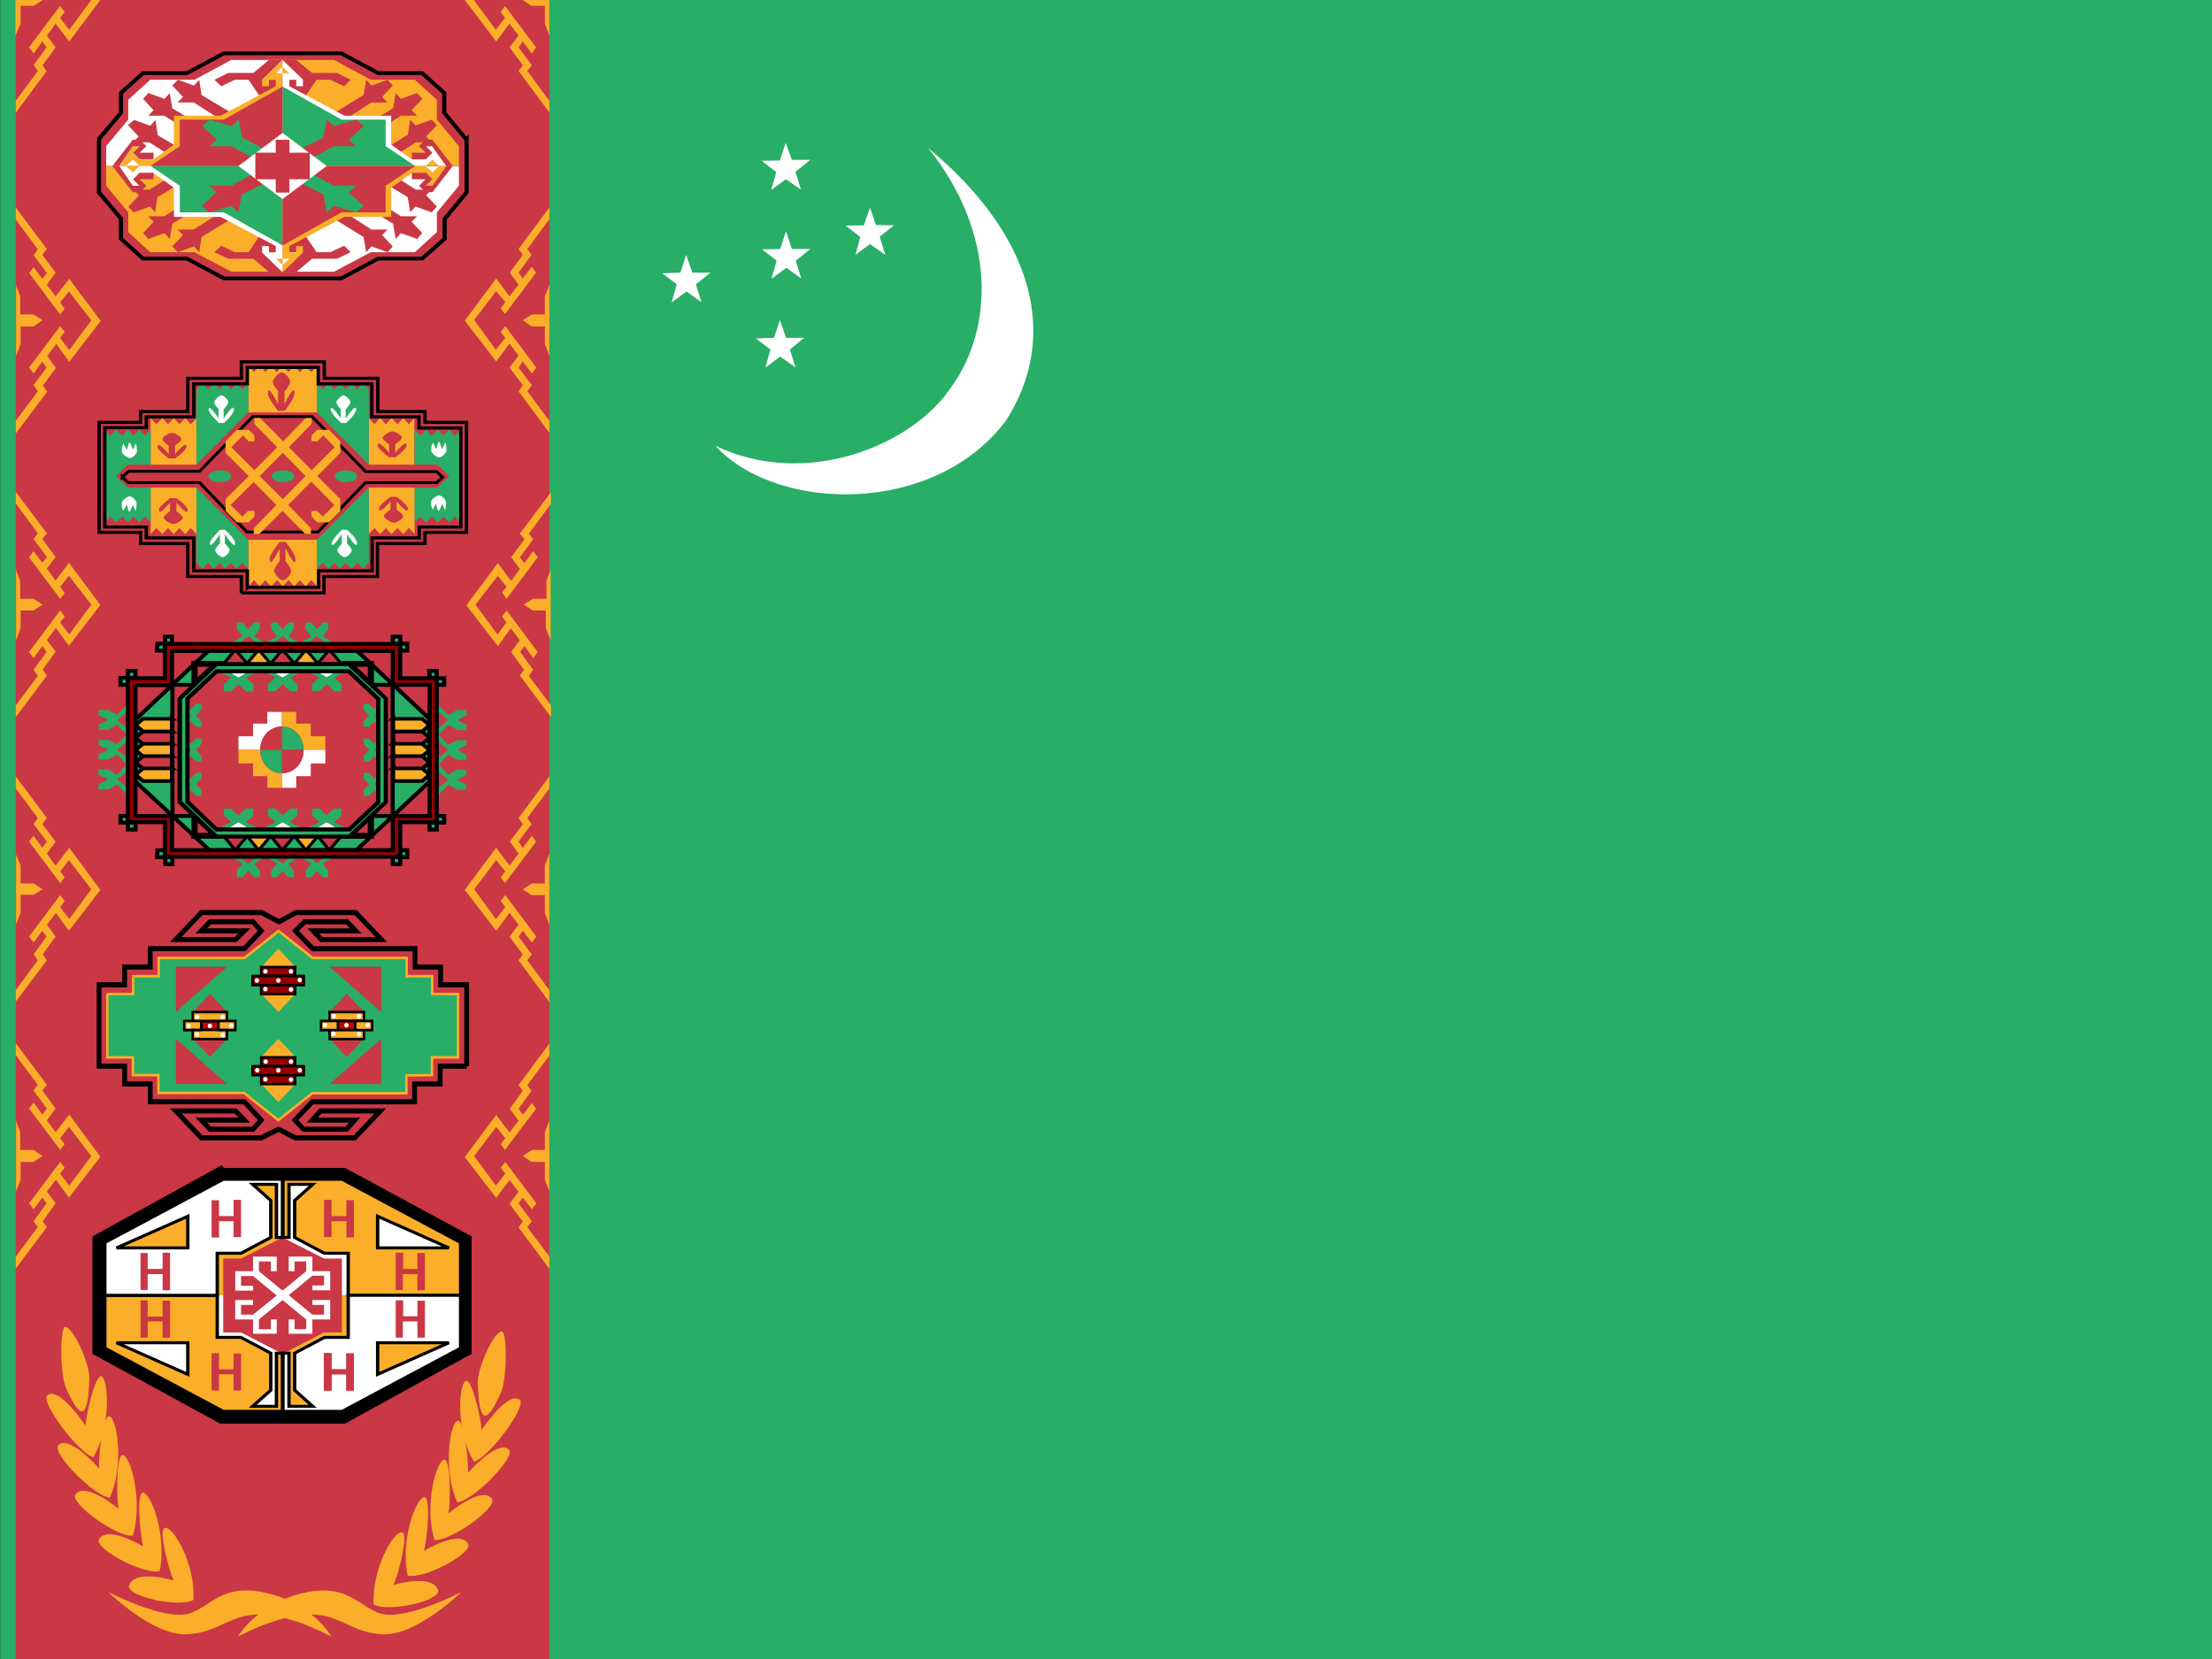 <svg xmlns="http://www.w3.org/2000/svg" id="flag-icon-css-tm" viewBox="0 0 640 480">
  <rect x="0" y="0" width="640" height="480" fill="#333333" stroke="none"/>
  <defs>
    <clipPath id="tm-a">
      <path fill-opacity=".7" d="M42.7 0h682.6v512H42.7z"/>
    </clipPath>
  </defs>
  <g fill-rule="evenodd" clip-path="url(#tm-a)" transform="translate(-40) scale(.938)">
    <path fill="#28ae66" d="M0 0h768v512H0z"/>
    <g fill="#fff" strokeWidth="1pt">
      <path d="M263.3 137.5c27.9 13.4 61.1 0 73.1-18.6 12.4-17.4 13.9-46.5-7.4-73.2 33 27.4 40.4 58.5 23.9 84.1-22 29.3-70.6 28.4-89.6 7.7z"/>
      <path d="M312.8 69.4l5.6.1L314 73l1.7 5.6-4.7-3.3-4.5 3.3 1.5-5.5-4.5-3.5 5.6-.1L311 64zm-27.7 34.8h5.6l-4.4 3.6 1.7 5.5-4.7-3.3-4.6 3.4 1.6-5.6-4.5-3.4 5.6-.2 1.8-5.5zm1.8-27.4h5.7l-4.5 3.6 1.7 5.5-4.6-3.3-4.6 3.4 1.6-5.6-4.5-3.5 5.6-.1 1.8-5.5zm0-27.5h5.7L288 53l1.7 5.5-4.6-3.2-4.6 3.3 1.6-5.5-4.5-3.5 5.6-.1L285 44zm-30.7 34.8h5.6l-4.5 3.6 1.7 5.5-4.6-3.3-4.6 3.4 1.6-5.6-4.5-3.4 5.6-.2 1.8-5.5z"/>
    </g>
    <path fill="#ca3745" d="M47.5 0h164.6v512H47.5z"/>
    <g fill="#faae29" strokeWidth="1pt">
      <path d="M47.5 133.5v-3.7l6.8-9.1-1.3-1.9 4-5.4-1.3-1.9-2.7 3.7-1.4-1.8 9.6-12.8 1.4 1.8-1.4 1.8L64 108l6.8-9.2-6.9-8.9-2.7 3.4 1.4 1.9-1.4 1.8-9.6-12.8 1.4-1.8 2.7 3.6 1.4-1.8-4.1-5.5 1.3-1.8-6.8-9.2V64l9.6 12.8-1.4 1.8 4.1 5.5-2.7 3.7 2.7 3.6L64 86l9.7 13-9.7 12.6-4-5.5-2.8 3.7 2.7 3.7-4 5.4 1.3 1.9-9.6 12.8z"/>
      <path d="M47.5 87.8l1.4 3.6V97H53l2.8 1.8-2.8 1.9h-4v5.4l-1.4 3.7v-22z"/>
    </g>
    <g fill="#faae29" strokeWidth="1pt">
      <path d="M47.5 221.3v-3.7l6.8-9.1-1.3-1.9 4-5.5-1.3-1.8L53 203l-1.4-1.9 9.6-12.8 1.4 1.9-1.4 1.8 2.8 3.7 6.8-9.2-6.9-8.9-2.7 3.4 1.4 1.9-1.4 1.8-9.6-12.8L53 170l2.7 3.6 1.4-1.8-4.1-5.5 1.3-1.8-6.8-9.2v-3.6l9.6 12.8-1.4 1.8 4.1 5.5-2.7 3.6 2.7 3.7 4.1-5.5 9.7 13-9.7 12.6-4-5.5-2.8 3.7 2.7 3.6-4 5.5 1.3 1.9-9.6 12.8z"/>
      <path d="M47.5 175.5l1.4 3.7v5.5H53l2.8 1.8-2.8 1.8h-4v5.5l-1.4 3.7v-22z"/>
    </g>
    <g fill="#faae29" strokeWidth="1pt">
      <path d="M47.5 309v-3.6l6.8-9.2-1.3-1.8 4-5.5-1.3-1.8-2.7 3.6-1.4-1.8 9.6-12.8 1.4 1.8-1.4 1.9 2.8 3.7 6.8-9.2-6.9-9-2.7 3.5 1.4 1.8-1.4 1.8-9.6-12.8 1.4-1.8 2.7 3.7 1.4-1.9-4.1-5.4 1.3-1.9-6.8-9.1v-3.7l9.6 12.8-1.4 1.9 4.1 5.4-2.7 3.7 2.7 3.7 4.2-5.5 9.6 13-9.7 12.6-4-5.5-2.8 3.6 2.7 3.7-4 5.5 1.3 1.8-9.6 12.8z"/>
      <path d="M47.5 263.3L49 267v5.5h4l2.8 1.8L53 276h-4v5.5l-1.4 3.7v-22z"/>
    </g>
    <g fill="#faae29" strokeWidth="1pt">
      <path d="M47.5 391.3v-3.7l6.8-9.1-1.3-1.8 4-5.5-1.3-1.8L53 373l-1.4-1.8 9.6-12.8 1.4 1.8-1.4 1.8 2.8 3.7 6.8-9.1-6.9-9-2.7 3.5 1.4 1.8-1.4 1.8-9.6-12.8 1.4-1.8 2.7 3.7 1.4-1.9-4.1-5.5 1.3-1.8-6.8-9.1v-3.7l9.6 12.8-1.4 1.8 4.1 5.5-2.7 3.7 2.7 3.6 4.2-5.4 9.6 13-9.7 12.6-4-5.5-2.8 3.6 2.7 3.7-4 5.5 1.3 1.8-9.6 12.8z"/>
      <path d="M47.5 345.6l1.4 3.6v5.5H53l2.8 1.9-2.8 1.8h-4v5.5l-1.4 3.6v-22z"/>
    </g>
    <g fill="#faae29" strokeWidth="1pt">
      <path d="M212.1 133.5v-3.7l-6.8-9.1 1.4-1.9-4.1-5.4 1.3-1.9 2.8 3.7 1.4-1.8-9.6-12.8-1.4 1.8 1.4 1.8-2.9 3.7-6.7-9.2 6.8-8.9 2.8 3.4-1.4 1.9 1.3 1.8 9.6-12.8-1.3-1.8-2.8 3.6-1.3-1.8 4-5.5-1.3-1.8 6.8-9.2V64l-9.5 12.8 1.3 1.8-4 5.5 2.7 3.7-2.8 3.6-4.1-5.5-9.7 13 9.7 12.6 4.1-5.5 2.8 3.7-2.8 3.7 4.1 5.4-1.3 1.9 9.5 12.8z"/>
      <path d="M212.1 87.8l-1.4 3.6V97h-4l-2.8 1.8 2.7 1.9h4.1v5.4l1.4 3.7v-22z"/>
    </g>
    <g fill="#faae29" strokeWidth="1pt">
      <path d="M212.6 221.3v-3.7l-6.8-9.1 1.3-1.9-4-5.5 1.3-1.8 2.7 3.7 1.4-1.9-9.6-12.8-1.4 1.9 1.4 1.8-2.8 3.7-6.8-9.2 6.9-8.9 2.7 3.4-1.4 1.8 1.4 1.9 9.6-12.8-1.4-1.9-2.7 3.7-1.4-1.8 4.1-5.5-1.3-1.8 6.8-9.2v-3.6l-9.6 12.8 1.4 1.8-4.1 5.5 2.7 3.6-2.7 3.7-4.1-5.5-9.7 13 9.7 12.6 4-5.5 2.8 3.7-2.7 3.6 4 5.5-1.3 1.8 9.6 12.8z"/>
      <path d="M212.6 175.5l-1.4 3.7v5.5H207l-2.8 1.8 2.8 1.8h4v5.5l1.5 3.7v-22z"/>
    </g>
    <g fill="#faae29" strokeWidth="1pt">
      <path d="M212.1 309v-3.6l-6.8-9.2 1.4-1.8-4.1-5.5 1.3-1.8 2.8 3.6 1.4-1.8-9.6-12.8-1.4 1.8 1.4 1.9-2.9 3.7-6.7-9.2 6.8-9 2.8 3.5-1.4 1.8 1.3 1.8 9.6-12.8-1.3-1.8-2.8 3.7-1.3-1.9 4-5.4-1.3-1.9 6.8-9.1v-3.7l-9.5 12.8 1.3 1.9-4 5.4 2.7 3.7-2.8 3.7-4.1-5.5-9.7 13 9.7 12.6 4.1-5.5 2.8 3.6-2.8 3.7 4.1 5.5-1.3 1.8L212 309z"/>
      <path d="M212.1 263.3l-1.4 3.7v5.5h-4l-2.8 1.8 2.7 1.8h4.1v5.5l1.4 3.7v-22z"/>
    </g>
    <g fill="#faae29" strokeWidth="1pt">
      <path d="M212.1 391.3v-3.7l-6.8-9.1 1.4-1.8-4.1-5.5 1.3-1.8 2.8 3.6 1.4-1.8-9.6-12.8-1.4 1.8 1.4 1.8-2.9 3.7-6.7-9.1 6.8-9 2.8 3.5-1.4 1.8 1.3 1.8L208 342l-1.3-1.8-2.8 3.7-1.3-1.9 4-5.5-1.3-1.8 6.8-9.1v-3.7l-9.5 12.8 1.3 1.8-4 5.5 2.7 3.7-2.8 3.6-4.1-5.4-9.7 13 9.7 12.6 4.1-5.5 2.8 3.6-2.8 3.7 4.1 5.5-1.3 1.8 9.5 12.8z"/>
      <path d="M212.1 345.6l-1.4 3.6v5.5h-4l-2.8 1.9 2.7 1.8h4.1v5.5l1.4 3.6v-22z"/>
    </g>
    <path fill="#faae29" strokeWidth="1pt" d="M47.5 34.7v-3.6l6.8-9.2-1.3-1.8 4-5.5-1.3-1.8-2.7 3.7-1.4-1.9 9.6-12.8 1.4 1.9-1.4 1.8L64 9.2 70.8 0h2.8L64 12.8l-4.2-5.5-2.7 3.7 2.7 3.6-4 5.5L57 22l-9.5 12.8zm0-34.7h8.3L53 1.8h-4v5.5L47.4 11V0zm164.6 34.7v-3.6l-6.8-9.2 1.4-1.8-4.1-5.5 1.3-1.8 2.8 3.7 1.3-1.9-9.6-12.8-1.3 1.9 1.3 1.8-2.8 3.7-6.8-9.2H186l9.7 12.8 4.1-5.5 2.8 3.7-2.8 3.6 4.1 5.5-1.3 1.8 9.5 12.8zm0-34.7h-8.2l2.7 1.8h4.1v5.5l1.4 3.7V0z"/>
    <path fill="#faae29" d="M116.1 504.7s6-10.4 20.8-13.5c14.9-3.2 17.5 6.9 26 6.9s22-7 22-7-13.5 13.3-24 13c-10.3-.3-13.8-7-24.5-6-10.6 1-20.3 6.9-20.3 6.6z"/>
    <path fill="#faae29" d="M144.8 504.7s-5.9-10.4-20.7-13.5c-15-3.2-17.5 6.9-26 6.9s-22-7-22-7 13.5 13.3 23.9 13c10.4-.3 14-7 24.5-6 10.7 1 20.3 6.9 20.3 6.6z"/>
    <g fill="#faae29" strokeWidth="1pt">
      <path d="M96.2 487.5c-1.3-2.7-4.6-14.7-2.9-16.2 2.7-1 9.7 11.3 9 22.2-4.6 2.5-20-1-19.9-4.2 1.1-4.5 9.9-3 13.8-1.8z"/>
      <path d="M86.8 477c-.8-3-2.2-15.6-.2-16.6 2.7-.2 7.6 13.7 5.3 24.2-4.9 1.2-19.5-6.5-18.8-9.6 1.8-4 10-.2 13.7 2z"/>
      <path d="M79.2 465.4c-.6-3.2-.8-16 1.2-16.6 2.7.2 6.4 14.8 3.2 24.9-5 .4-18.8-9.6-17.8-12.5 2-3.8 10 1.3 13.4 4.2z"/>
      <path d="M73.2 453c-.2-3.3 1-16 3.1-16.2 2.7.7 4.6 15.9.2 25.2-4.9-.6-17.4-13.3-16-16 2.4-3.3 9.7 3.4 12.7 7z"/>
      <path d="M69 439.9c.2-3.3 2.8-15.5 4.9-15.4 2.5 1.3 2.8 16.6-2.5 25-4.8-1.6-15.9-16.5-14.3-19 2.9-2.8 9.3 5.3 12 9.4z"/>
      <path d="M70.2 425c-.3 13-2.7 13.2-7 3.6-2-3.7-2.2-18.7-.5-19.3 2.5 0 7.4 10.7 7.5 15.7z"/>
    </g>
    <g fill="#faae29" strokeWidth="1pt">
      <path d="M164 489c1.3-2.8 4.6-14.8 2.9-16.3-2.7-1-9.6 11.2-9 22.2 4.6 2.5 20.1-1 19.9-4.2-1.1-4.5-9.8-3-13.8-1.8z"/>
      <path d="M173.4 478.4c.9-3 2.2-15.6.3-16.6-2.7-.2-7.7 13.6-5.3 24.2 4.8 1.2 19.5-6.5 18.7-9.6-1.7-4.1-10-.2-13.7 2z"/>
      <path d="M181 466.8c.6-3.2.8-16-1.2-16.6-2.7.2-6.4 14.7-3.1 24.8 5 .4 18.8-9.5 17.8-12.5-2.2-3.8-10 1.4-13.5 4.3z"/>
      <path d="M187 454.3c.2-3.2-1-15.9-3.1-16.1-2.7.7-4.6 15.9-.2 25.2 5-.6 17.4-13.3 16.1-16-2.5-3.4-9.7 3.4-12.8 6.9z"/>
      <path d="M191.2 441.2c-.1-3.2-2.8-15.5-4.8-15.3-2.6 1.2-2.9 16.6 2.5 25 4.8-1.6 15.8-16.5 14.2-19-2.9-2.8-9.3 5.3-12 9.3z"/>
      <path d="M190 426.4c.4 13 2.7 13.1 7 3.5 2-3.6 2.2-18.7.5-19.2-2.5 0-7.4 10.7-7.5 15.7z"/>
    </g>
    <g transform="matrix(1 0 0 1.265 188.3 -77)">
      <path fill="#ca3745" stroke="#000" strokeWidth=".1" d="M-3.5 290.6H-9v3.5h-5.3v3.5h-21.2l-3.6 3.6 1.8 1.8h8.9l1.7-1.8h-8.8l1.7-1.8h12.4l-5.3 5.3H-39l-3.5-1.7-3.6 1.7h-12.4l-5.3-5.3h12.4l1.8 1.8h-8.9l1.8 1.8h8.9l1.7-1.8-3.5-3.6h-19.5v-3.5h-5.3v-3.5h-5.3v-16h5.3v-3.5h5.3v-3.6h19.5l3.5-3.5-1.7-1.8h-8.9l-1.8 1.8h8.9l-1.8 1.7h-12.4l5.3-5.3H-46l3.6 1.8 3.5-1.8h12.4l5.3 5.3h-12.4l-1.7-1.7h8.8l-1.8-1.8h-8.8L-39 264l3.6 3.5h21.2v3.6h5.3v3.5h5.4v16z" transform="matrix(1.488 0 0 1.24 3.5 -39.5)"/>
      <path fill="#28ae66" stroke="#faae29" strokeWidth="1.4" d="M375.6 499.7v24.8h10.6v7h10.6v7h35.5l14.2 10.7 14.1-10.6h39v-7l10.6-.1v-7H521v-24.9h-10.7v-7h-10.6v-7.2h-39l-14.1-10.6-14.2 10.6h-35.5v7.2h-10.6v7h-10.6z" transform="matrix(.744 0 0 .62 -392 -6.5)"/>
      <path fill="#ca3745" d="M-75.6 296.6l-15.8 11v-11h15.8zm31.6 0l15.9 11v-11H-44zm-31.6 28.6l-15.8-11v11h15.8zm31.6 0l15.9-11v11H-44zm5.3-22l-5.3 4.4h10.6l-5.3-4.4zm-42.2 0l-5.2 4.4h10.5l-5.3-4.4zm0 15.4l-5.2-4.4h10.5l-5.3 4.4zm42.2 0l-5.3-4.4h10.6l-5.3 4.4z"/>
      <path fill="#faae29" d="M-59.8 329.6l-5.3-4.4h10.6l-5.3 4.4zm0-22l-5.3-4.4h10.6l-5.3 4.4zm0-15.4l-5.3 4.5h10.6l-5.3-4.5zm0 22l-5.3 4.4h10.6l-5.3-4.4z"/>
      <path fill="#faae29" stroke="#000" strokeWidth=".1" d="M467.7 506.7H482v3.5h-14.2z" transform="matrix(.744 0 0 .62 -392 -6.5)"/>
      <path fill="#c00" stroke="#000" strokeWidth=".1" d="M414.6 510.2h7v3.6h-7zm56.7 0h7v3.6h-7z" transform="matrix(.744 0 0 .62 -392 -6.5)"/>
      <path fill="#900" stroke="#000" strokeWidth=".1" d="M439.4 489h14.1v3.5h-14.1zm0 7h14.1v3.6h-14.1z" transform="matrix(.744 0 0 .62 -392 -6.5)"/>
      <path fill="#900" stroke="#000" strokeWidth=".1" d="M435.8 492.5h21.3v3.6h-21.3zm3.6 32h14.1v3.4h-14.1zm0 7h14.1v3.5h-14.1zm-3.6-3.5h21.3v3.5h-21.3z" transform="matrix(.744 0 0 .62 -392 -6.5)"/>
      <path fill="#faae29" stroke="#000" strokeWidth=".1" d="M467.7 513.8H482v3.5h-14.2zm-56.7-7.1h14.2v3.5H411zm0 7h14.2v3.6H411zm-3.5-3.5h7v3.6h-7zm14.2 0h7v3.6h-7zm42.5 0h7v3.6h-7zm14.2 0h7v3.6h-7z" transform="matrix(.744 0 0 .62 -392 -6.5)"/>
      <circle cx="413.7" cy="582" r=".9" fill="#fff" transform="matrix(.744 0 0 .62 -374.1 -39)"/>
      <circle cx="413.7" cy="582" r=".9" fill="#fff" transform="matrix(.744 0 0 .62 -367.6 -39)"/>
      <circle cx="413.7" cy="582" r=".9" fill="#fff" transform="matrix(.744 0 0 .62 -361 -39)"/>
      <circle cx="413.7" cy="582" r=".9" fill="#fff" transform="matrix(.744 0 0 .62 -371.5 -41.1)"/>
      <circle cx="413.7" cy="582" r=".9" fill="#fff" transform="matrix(.744 0 0 .62 -363.7 -41.1)"/>
      <circle cx="413.7" cy="582" r=".9" fill="#fff" transform="matrix(.744 0 0 .62 -371.6 -36.8)"/>
      <circle cx="413.7" cy="582" r=".9" fill="#fff" transform="matrix(.744 0 0 .62 -363.7 -36.7)"/>
      <circle cx="413.7" cy="582" r=".9" fill="#fff" transform="matrix(.744 0 0 .62 -353.2 -50)"/>
      <circle cx="413.7" cy="582" r=".9" fill="#fff" transform="matrix(.744 0 0 .62 -346.6 -50)"/>
      <circle cx="413.7" cy="582" r=".9" fill="#fff" transform="matrix(.744 0 0 .62 -340 -50)"/>
      <circle cx="413.7" cy="582" r=".9" fill="#fff" transform="matrix(.744 0 0 .62 -350.5 -52.2)"/>
      <circle cx="413.7" cy="582" r=".9" fill="#fff" transform="matrix(.744 0 0 .62 -342.7 -52.2)"/>
      <circle cx="413.7" cy="582" r=".9" fill="#fff" transform="matrix(.744 0 0 .62 -350.6 -47.9)"/>
      <circle cx="413.7" cy="582" r=".9" fill="#fff" transform="matrix(.744 0 0 .62 -342.7 -47.8)"/>
      <circle cx="413.7" cy="582" r=".9" fill="#fff" transform="matrix(.744 0 0 .62 -374.2 -60.9)"/>
      <circle cx="413.7" cy="582" r=".9" fill="#fff" transform="matrix(.744 0 0 .62 -367.6 -60.9)"/>
      <circle cx="413.7" cy="582" r=".9" fill="#fff" transform="matrix(.744 0 0 .62 -361 -61)"/>
      <circle cx="413.7" cy="582" r=".9" fill="#fff" transform="matrix(.744 0 0 .62 -371.6 -63.1)"/>
      <circle cx="413.7" cy="582" r=".9" fill="#fff" transform="matrix(.744 0 0 .62 -363.7 -63.1)"/>
      <circle cx="413.7" cy="582" r=".9" fill="#fff" transform="matrix(.744 0 0 .62 -371.6 -58.8)"/>
      <circle cx="413.7" cy="582" r=".9" fill="#fff" transform="matrix(.744 0 0 .62 -363.7 -58.7)"/>
      <circle cx="413.7" cy="582" r=".9" fill="#fff" transform="matrix(.744 0 0 .62 -395.3 -49.8)"/>
      <circle cx="413.7" cy="582" r=".9" fill="#fff" transform="matrix(.744 0 0 .62 -388.7 -49.8)"/>
      <circle cx="413.7" cy="582" r=".9" fill="#fff" transform="matrix(.744 0 0 .62 -382.1 -49.9)"/>
      <circle cx="413.7" cy="582" r=".9" fill="#fff" transform="matrix(.744 0 0 .62 -392.6 -52)"/>
      <circle cx="413.7" cy="582" r=".9" fill="#fff" transform="matrix(.744 0 0 .62 -384.8 -52)"/>
      <circle cx="413.7" cy="582" r=".9" fill="#fff" transform="matrix(.744 0 0 .62 -392.7 -47.7)"/>
      <circle cx="413.7" cy="582" r=".9" fill="#fff" transform="matrix(.744 0 0 .62 -384.8 -47.6)"/>
    </g>
    <path fill="#fff" d="M138.9 255.8l4.5-2.2 4.6 2.2h-9.1zm-13.6 0l4.5-2.2 4.6 2.2h-9.1zm-13.6 0l4.5-2.2 4.6 2.2h-9.1zm27.2-49l4.5 2.2 4.6-2.1h-9.1zm-13.6 0l4.5 2.2 4.6-2.1h-9.1zm-13.6 0l4.5 2.2 4.6-2.1h-9.1z"/>
    <path fill="#28ae66" d="M135.1 262.1l-5.3 4.3-5.3-4.3-5.3 4.3-5.3-4.3v2.2l3.6 2-1.8 2.2v2.1h1.8l1.7-2 1.8 2h1.8v-2l-1.8-2.2 3.5-2.1 3.6 2-1.8 2.2v2.1h1.8l1.7-2 1.8 2h1.7v-2l-1.7-2.2 3.5-2.1 3.5 2-1.7 2.2v2.1h1.7l1.8-2 1.8 2h1.7v-2l-1.7-2.2 3.5-2.1V262l-5.3 4.3-5.3-4.3zm0-61.6l-5.3-4.3-5.3 4.3-5.3-4.3-5.3 4.3v-2.1l3.6-2.2-1.8-2V192h1.8l1.7 2.1 1.8-2.1h1.8v2.1l-1.8 2.2 3.5 2 3.6-2-1.8-2.2V192h1.8l1.7 2.1 1.8-2.1h1.7v2.1l-1.7 2.2 3.5 2 3.5-2-1.7-2.2V192h1.7l1.8 2.1 1.8-2.1h1.7v2.1l-1.7 2.2 3.5 2v2.2l-5.3-4.3-5.3 4.3zm40 35.4l5.8-4.6-5.7-4.6 5.7-4.6-5.7-4.6h2.8l2.9 3 2.8-1.5h2.8v1.6l-2.8 1.5 2.8 1.5v1.6h-2.8l-2.8-1.6-2.9 3.1 2.9 3 2.8-1.4h2.8v1.5l-2.8 1.5 2.8 1.5v1.6h-2.8l-2.8-1.6-2.9 3.1 2.9 3 2.8-1.5h2.8v1.6l-2.8 1.5 2.8 1.6v1.5h-2.8l-2.8-1.5-2.9 3h-2.8l5.7-4.6-5.7-4.6zm-90.6 0l-5.7-4.6 5.7-4.6-5.7-4.6 5.7-4.6h-2.9l-2.8 3L76 219h-3v1.6l3 1.4-2.9 1.5v1.6H76l2.8-1.6 2.8 3.1-2.8 3-2.8-1.4h-3v1.5l2.9 1.5-2.9 1.5v1.6h3l2.8-1.6 2.8 3.1-2.8 3.1-2.8-1.5h-3v1.5l2.9 1.5L73 242v1.5h3l2.8-1.5 2.8 3h2.9l-5.7-4.6 5.7-4.6z"/>
    <path fill="#28ae66" stroke="#000" strokeWidth=".3" d="M-26.6 214.4h1.8v1.7h-1.8zm-1.8 1.7h1.8v1.8h-1.7zm-8.8 8.9h1.8v1.8h-1.8zm1.8-1.8h1.7v1.8h-1.7zm-58.5 0h1.8v1.8H-94zm-8.9-8.8h1.8v1.7h-1.8zm1.8 1.7h1.8v1.8h-1.8zm0-39h1.8v1.8h-1.8zm-1.8 1.8h1.8v1.8h-1.8zm10.7-10.6h1.7v1.8H-92zm-1.8 1.8h1.8v1.8H-94zm56.7-1.8h1.8v1.8h-1.8zm1.8 1.8h1.7v1.8h-1.7zm7 7h1.8v1.8h-1.7zm1.8 1.9h1.8v1.7h-1.8zM-92 225h1.7v1.8H-92z" transform="matrix(1.28 0 0 1.2 211.4 -5.6)"/>
    <path fill="#fff" d="M122.9 231.3h-6.7v-4.2h4.5v-3.9h4.4v-3.6h4.5v4.5c-3.7 0-6.7 3-6.7 7.2z"/>
    <path fill="#faae29" d="M136.3 231.3h6.7v-4.2h-4.5v-3.9H134v-3.6h-4.4v4.5c3.7 0 6.7 3 6.7 7.2z"/>
    <path fill="#fff" d="M136.3 231.3h6.7v4.2h-4.5v3.9H134v3.6h-4.4v-4.5c3.7 0 6.7-3 6.7-7.2z"/>
    <path fill="#faae29" d="M122.9 231.3h-6.7v4.2h4.5v3.9h4.4v3.6h4.5v-4.5c-3.7 0-6.7-3-6.7-7.2z"/>
    <path fill="#28ae66" d="M136.3 231.3h-6.7v-7.2c3.7 0 6.7 3.3 6.7 7.2z"/>
    <path fill="#ca3745" d="M136.3 231.3h-6.7v7.2c3.7 0 6.7-3.2 6.7-7.2z"/>
    <path fill="#28ae66" d="M122.9 231.3h6.7v7.2c-3.7 0-6.7-3.2-6.7-7.2z"/>
    <path fill="#ca3745" d="M122.9 231.3h6.7v-7.2c-3.7 0-6.7 3.3-6.7 7.2z"/>
    <path fill="#28ae66" d="M136.6 257.9l-6.8-4.3-6.8 4.3-6.8-4.3-6.8 4.3v-2.1l4.5-2.2-2.2-2.1v-2.1h2.2l2.3 2.1 2.3-2.1h2.3v2.1l-2.3 2.1 4.5 2.2 4.6-2.2-2.3-2.1v-2.1h2.3l2.2 2.1 2.3-2.1h2.3v2.1l-2.3 2.1 4.5 2.2 4.6-2.2-2.3-2.1v-2.1h2.3l2.2 2.1 2.3-2.1h2.3v2.1l-2.3 2.1 4.5 2.2v2l-6.8-4.2-6.8 4.3zm0-53.1l-6.8 4.2-6.8-4.2-6.8 4.2-6.8-4.2v2l4.5 2.2-2.2 2.1v2.2h2.2l2.3-2.2 2.3 2.2h2.3V211l-2.3-2 4.5-2.2 4.6 2.1-2.3 2.1v2.2h2.3l2.2-2.2 2.3 2.2h2.3V211l-2.3-2 4.5-2.2 4.6 2.1-2.3 2.1v2.2h2.3l2.2-2.2 2.3 2.2h2.3V211l-2.3-2 4.5-2.2v-2.1l-6.8 4.2-6.8-4.2zm25 31.8l-3.4-5.3 3.4-5.3-3.4-5.3 3.4-5.3h-1.7l-1.7 3.5-1.7-1.8h-1.7v1.8l1.7 1.8-1.7 1.8v1.7h1.7l1.7-1.7 1.7 3.5-1.7 3.5-1.7-1.7h-1.7v1.7l1.7 1.8-1.7 1.8v1.8h1.7l1.7-1.8 1.7 3.5-1.7 3.6-1.7-1.8h-1.7v1.8l1.7 1.7-1.7 1.8v1.8h1.7l1.7-1.8 1.7 3.6h1.7l-3.4-5.4 3.4-5.3z"/>
    <path fill="#28ae66" stroke="#000" strokeWidth=".4" d="M-101 177.2l-7 7v26.6l7 7.1h32l7-7v-26.6l-7.1-7.1H-101zm-1.8-5.4l-17.7 17.8v16l17.8 17.6h35.4l17.7-17.7v-16l-17.7-17.7h-35.4z" transform="matrix(1.28 0 0 1.2 238.7 -5.6)"/>
    <path fill="#faae29" stroke="#000" strokeWidth=".3" d="M-93.9 147l3.5 5.4 3.6-5.4H-94z" transform="matrix(1.024 0 0 .8 215 140.3)"/>
    <path fill="#faae29" stroke="#000" strokeWidth=".3" d="M-93.9 147l3.5 5.4 3.6-5.4H-94z" transform="matrix(1.024 0 0 -.8 215 322.3)"/>
    <path fill="#faae29" stroke="#000" strokeWidth=".3" d="M-93.9 147l3.5 5.4 3.6-5.4H-94z" transform="matrix(1.024 0 0 -.8 229.6 322.3)"/>
    <path fill="#faae29" stroke="#000" strokeWidth=".3" d="M-93.9 147l3.5 5.4 3.6-5.4H-94z" transform="matrix(1.024 0 0 .8 229.6 140.3)"/>
    <path fill="#ca3745" stroke="#000" strokeWidth=".3" d="M-93.9 147l3.5 5.4 3.6-5.4H-94z" transform="matrix(1.024 0 0 -.8 207.8 322.3)"/>
    <path fill="#ca3745" stroke="#000" strokeWidth=".3" d="M-93.9 147l3.5 5.4 3.6-5.4H-94z" transform="matrix(1.024 0 0 -.8 222.3 322.3)"/>
    <path fill="#ca3745" stroke="#000" strokeWidth=".3" d="M-93.9 147l3.5 5.4 3.6-5.4H-94z" transform="matrix(1.024 0 0 -.8 236.8 322.3)"/>
    <path fill="#ca3745" stroke="#000" strokeWidth=".3" d="M-104.5 180.7l3.5-3.5h-3.5v3.5z" transform="matrix(1.92 0 0 -1.799 303.3 576.6)"/>
    <path fill="#28ae66" d="M98 236.6l3.5-5.3L98 226l3.4-5.3-3.4-5.3h1.7l1.7 3.5 1.7-1.8h1.7v1.8l-1.7 1.8 1.7 1.8v1.7h-1.7l-1.7-1.7-1.7 3.5 1.7 3.5 1.7-1.7h1.7v1.7l-1.7 1.8 1.7 1.8v1.8h-1.7l-1.7-1.8-1.7 3.5 1.7 3.6 1.7-1.8h1.7v1.8l-1.7 1.7 1.7 1.8v1.8h-1.7l-1.7-1.8-1.7 3.6H98l3.4-5.4-3.4-5.3z"/>
    <path fill="#ca3745" stroke="#000" strokeWidth=".3" d="M-76.2 154.1h7.1l1.8 1.8-1.8 1.8h-7V154z" transform="matrix(1.28 0 0 1.08 261.3 59.2)"/>
    <path fill="#ca3745" stroke="#000" strokeWidth=".4" d="M-99.2 180.7l-3.6 3.6v26.5l3.6 3.6h-5.3v-33.7h5.3z" transform="matrix(1.28 0 0 1.2 229.6 -5.6)"/>
    <path fill="#ca3745" stroke="#000" strokeWidth=".3" d="M-93.9 147l3.5 5.4 3.6-5.4H-94z" transform="matrix(1.024 0 0 .8 207.8 140.3)"/>
    <path fill="#ca3745" stroke="#000" strokeWidth=".3" d="M-93.9 147l3.5 5.4 3.6-5.4H-94z" transform="matrix(1.024 0 0 .8 222.3 140.3)"/>
    <path fill="#ca3745" stroke="#000" strokeWidth=".3" d="M-93.9 147l3.5 5.4 3.6-5.4H-94z" transform="matrix(1.024 0 0 .8 236.8 140.3)"/>
    <path fill="#ca3745" stroke="#000" strokeWidth=".4" d="M-99.2 180.7l-3.6 3.6v26.5l3.6 3.6h-5.3v-33.7h5.3z" transform="matrix(-1.28 0 0 1.2 30 -5.6)"/>
    <path fill="#ca3745" stroke="#000" strokeWidth=".3" d="M-104.5 180.7l3.5-3.5h-3.5v3.5z" transform="matrix(-1.92 0 0 -1.799 -43.6 576.6)"/>
    <path fill="#ca3745" stroke="#000" strokeWidth=".3" d="M-104.5 180.7l3.5-3.5h-3.5v3.5z" transform="matrix(-1.92 0 0 1.799 -43.6 -114)"/>
    <path fill="#ca3745" stroke="#000" strokeWidth=".3" d="M-104.5 180.7l3.5-3.5h-3.5v3.5z" transform="matrix(1.92 0 0 1.799 303.3 -114)"/>
    <path fill="#28ae66" stroke="#000" strokeWidth=".4" d="M-101 177.2l-7 7v26.6l7 7.1h32l7-7v-26.6l-7.1-7.1H-101zm0-1.8l-8.8 8.8v26.6l8.8 8.9h32l8.8-8.9v-26.6l-8.9-8.8H-101z" transform="matrix(1.28 0 0 1.2 238.7 -5.6)"/>
    <path fill="#faae29" stroke="#000" strokeWidth=".3" d="M-76.2 154.1h7.1l1.8 1.8-1.8 1.8h-7V154z" transform="matrix(1.28 0 0 1.08 261.3 63)"/>
    <path fill="#ca3745" stroke="#000" strokeWidth=".3" d="M-76.2 154.1h7.1l1.8 1.8-1.8 1.8h-7V154z" transform="matrix(1.28 0 0 1.08 261.3 66.8)"/>
    <path fill="#faae29" stroke="#000" strokeWidth=".3" d="M-76.2 154.1h7.1l1.8 1.8-1.8 1.8h-7V154z" transform="matrix(1.28 0 0 1.08 261.3 70.6)"/>
    <path fill="#faae29" stroke="#000" strokeWidth=".3" d="M-76.2 154.1h7.1l1.8 1.8-1.8 1.8h-7V154z" transform="matrix(1.28 0 0 1.08 261.3 55.3)"/>
    <path fill="#ca3745" stroke="#000" strokeWidth=".3" d="M-76.2 154.1h7.1l1.8 1.8-1.8 1.8h-7V154z" transform="matrix(-1.28 0 0 1.08 -1.7 59.2)"/>
    <path fill="#faae29" stroke="#000" strokeWidth=".3" d="M-76.2 154.1h7.1l1.8 1.8-1.8 1.8h-7V154z" transform="matrix(-1.28 0 0 1.08 -1.7 63)"/>
    <path fill="#ca3745" stroke="#000" strokeWidth=".3" d="M-76.2 154.1h7.1l1.8 1.8-1.8 1.8h-7V154z" transform="matrix(-1.28 0 0 1.08 -1.7 66.8)"/>
    <path fill="#faae29" stroke="#000" strokeWidth=".3" d="M-76.2 154.1h7.1l1.8 1.8-1.8 1.8h-7V154z" transform="matrix(-1.28 0 0 1.08 -1.7 70.6)"/>
    <path fill="#faae29" stroke="#000" strokeWidth=".3" d="M-76.2 154.1h7.1l1.8 1.8-1.8 1.8h-7V154z" transform="matrix(-1.28 0 0 1.08 -1.7 55.3)"/>
    <path fill="#970000" stroke="#000" strokeWidth=".3" d="M-101 179v37h8.9v8.9h56.7V216h8.8v-37h-8.8v-8.8h-56.7v8.8h-8.9zm1.8 1.7v33.7h8.8v8.8h53.2v-8.8h8.9v-33.7h-8.9V172h-53.2v8.8h-8.8z" transform="matrix(1.28 0 0 1.2 211.4 -5.6)"/>
    <path fill="#ca3745" stroke="#000" strokeWidth=".3" d="M-28.4 69.1l-5.3-7.1v-5.3l-5.3-5.3h-10.6l-8.9-5.3h-28.3l-8.9 5.3h-10.6l-5.3 5.3V62l-5.3 7v14.3l5.3 7v5.4l5.3 5.3h10.6l8.9 5.3h28.3l8.9-5.3H-39l5.4-5.3v-5.3l5.3-7.1V69z" transform="matrix(1.28 0 0 1.153 222.8 -36.7)"/>
    <path fill="#faae29" d="M75.4 51.2v6.1l6.8 8.2v6.1l6.8 6.2h13.6l11.4 6h15.8V51.3H75.4z"/>
    <path fill="#ca3745" d="M110.7 65.5l-8.3 5.3h-5l1.7 1.7-3.3 3.5 1.7 1.8 5-1.8 1.6 1.8.7-4.7 9.2-5.6-3.3-2z"/>
    <path fill="#ca3745" d="M101.6 61.4l-8.3 5.3h-4.9l1.6 1.7-3.2 3.5 1.6 1.8 5-1.8 1.6 1.8.8-4.7 9.1-5.5-3.3-2zm-4.5-8.2l-8.3 5.3h-5l1.7 1.8-3.3 3.5 1.7 1.7 5-1.8 1.6 1.8.7-4.7 9.2-5.5-3.3-2z"/>
    <path fill="#faae29" d="M184.2 51.2v-6.1l-6.8-8.2v-6.1l-6.8-6.2H157l-11.3-6.1h-15.9v32.7h54.4z"/>
    <path fill="#ca3745" d="M129.8 83.9h-4.2l-4.8-4.1H113l-4.2-2 2.1-2 4.2 2h4.2l4.2-6.2 6.3 2v4.2h-6.3l6.3 6z"/>
    <path fill="#fff" d="M75.4 51.2v-6.1l6.8-8.2v-6.1l6.8-6.2h13.6l11.4-6.1h15.8v32.7H75.4z"/>
    <path fill="#ca3745" d="M129.8 18.5h-4.2l-4.8 4H113l-4.2 2.1 2.1 2 4.2-2h4.2l4.2 6.2 6.3-2v-4.2h-6.3l6.3-6.1z"/>
    <path fill="#ca3745" d="M129.8 18.5h4.2l4.9 4h7.7l4.2 2.1-2 2-4.3-2h-4.2l-4.2 6.2-6.3-2v-4.2h6.3l-6.3-6.1z"/>
    <path fill="#fff" d="M184.2 51.2v6.1l-6.8 8.2v6.1l-6.8 6.2H157l-11.3 6h-15.9V51.3h54.4z"/>
    <path fill="#ca3745" d="M129.8 83.9h4.2l4.9-4.1h7.7l4.2-2-2-2-4.3 2h-4.2l-4.2-6.2-6.3 2v4.2h6.3l-6.3 6zm-28.2-43l-8.3-5.2h-4.9L90 34l-3.2-3.5 1.6-1.8 5 1.8 1.6-1.8.8 4.7 9.1 5.5-3.3 2zm47.4-4l8.2-5.3h5l-1.7-1.7 3.3-3.5-1.6-1.8-5 1.8-1.6-1.8-.8 4.7-9.1 5.6 3.3 2z"/>
    <path fill="#ca3745" d="M110.7 36.9l-8.3-5.3h-5l1.7-1.7-3.3-3.5 1.7-1.8 5 1.8 1.6-1.8.7 4.7 9.2 5.5-3.3 2zM97 49.2l-8.3-5.3h-5l1.7-1.8-3.3-3.5L84 37l5 1.8 1.6-1.8.7 4.7 9.2 5.5-3.3 2z"/>
    <path fill="#fff" d="M79.5 51.2h2l2.1 2 2.1-2h44.1v28.6h-2l2 2V84l-6.3-6.1v-2h2.1v2h2.1v-2l-17-9H96.3v-9L90 53.4h-4.2l-2.1 2 2 2h-2l-4.2-6z"/>
    <path fill="#faae29" d="M79.5 51.2h2l2.1-2 2.1 2h44.1V22.6h-2l2-2v-2.1l-6.3 6.1v2h2.1v-2h2.1v2l-17 9.1H96.3v8.9L90 49.2h-4.2l-2.1-2 2-2.1h-2l-4.2 6.1z"/>
    <path fill="#28ae66" d="M89 51.2h40.8v24.5l-18.1-10.2H98.1v-8.2l-9-6.1z"/>
    <path fill="#ca3745" d="M158 41l8.3-5.3h5l-1.7-1.7 3.3-3.5-1.6-1.8-5 1.8-1.6-1.8-.8 4.7-9.1 5.5 3.2 2zm4.6 8.2l8.3-5.3h4.9l-1.7-1.8 3.3-3.5-1.6-1.7-5 1.8-1.6-1.8-.8 4.7-9.1 5.5 3.3 2z"/>
    <path fill="#fff" d="M180.2 51.2h-2.1l-2.1-2-2.1 2h-44.1V22.6h2.1l-2.1-2v-2.1l6.3 6.1v2H134v-2h-2.1v2l17 9.1h14.4v8.9l6.4 4.6h4.2l2-2-2-2.1h2l4.3 6.1z"/>
    <path fill="#28ae66" d="M170.6 51.2h-40.8V26.7L148 36.9h13.6v8.2l9.1 6.1z"/>
    <path fill="#ca3745" d="M149 65.5l8.2 5.3h5l-1.7 1.7 3.3 3.5-1.6 1.8-5-1.8-1.6 1.8-.8-4.7-9.1-5.6 3.3-2z"/>
    <path fill="#ca3745" d="M158 61.4l8.3 5.3h5l-1.7 1.7 3.3 3.5-1.6 1.8-5-1.8-1.6 1.8-.8-4.7-9.1-5.5 3.2-2zm4.6-8.2l8.3 5.3h4.9l-1.7 1.7 3.3 3.5-1.6 1.8-5-1.8-1.6 1.8-.8-4.7-9.1-5.5 3.3-2z"/>
    <path fill="#faae29" d="M180.2 51.2h-2.1l-2.1 2-2.1-2h-44.1v28.6h2.1l-2.1 2V84l6.3-6.1v-2H134v2h-2.1v-2l17-9h14.4v-9l6.4-4.5h4.2l2 2-2 2h2l4.3-6z"/>
    <path fill="#ca3745" d="M170.6 51.2h-40.8v24.5L148 65.5h13.6v-8.2l9.1-6.1zm-81.6 0h40.8V26.7l-18.1 10.2H98.1v8.2l-9 6.1z"/>
    <path fill="#ca3745" d="M134.3 51.2l11.4-6.1h6.8l-2.3-2 4.6-4.2-2.3-2-6.8 2-2.3-2-1 5.5-12.6 6.4 4.5 2.4zm-9 0L114 57.3h-6.8l2.2 2-4.5 4.2 2.3 2 6.8-2 2.2 2 1-5.5 12.6-6.4-4.5-2.4z"/>
    <path fill="#28ae66" d="M125.3 51.2L114 45.1h-6.8l2.3-2-4.5-4.2 2.3-2 6.8 2 2.2-2 1 5.5 12.6 6.4-4.5 2.4zm9 0l11.4 6.1h6.8l-2.3 2 4.6 4.2-2.3 2-6.8-2-2.3 2-1-5.5-12.6-6.4 4.5-2.4z"/>
    <path fill="#fff" d="M116.2 51.2L129.8 41l13.6 10.2-13.6 10.2-13.6-10.2z"/>
    <path fill="#ca3745" d="M85.7 55.3l2.1 2-2 2h-2.2l-6.3-8.1h2.1l4.2 6.1h2.1l-2-2 2-2H90v2h-4.2z"/>
    <path fill="#ca3745" d="M85.7 47.1l2.1-2-2-2h-2.2l-6.3 8.1h2.1l4.2-6.1h2.1l-2 2 2 2H90v-2h-4.2zm88.2 8.2l-2 2 2 2h2.1l6.3-8.1h-2l-4.3 6.1h-2l2-2-2-2h-4.3v2h4.2z"/>
    <path fill="#ca3745" d="M174 47.1l-2.2-2 2.1-2h2.1l6.3 8.1h-2l-4.3-6.1h-2l2 2-2 2h-4.3v-2h4.2zm-46.3-4h4.2v16.3h-4.2z"/>
    <path fill="#ca3745" d="M121.4 47.1h16.8v8.2h-16.8z"/>
    <path fill="#28ae66" stroke="#000" strokeWidth=".1" d="M333 170l-10.6 5.4v8.8l10.7 5.4h10.6l10.6-5.4v-8.8l-10.6-5.3h-10.6z" transform="matrix(3.555 0 0 3.847 -1073.2 -292.2)"/>
    <path fill="#c00" d="M87.2 396.3h2.2V392H94v4.2h2.3v-9.8H94v4.2h-4.5v-4.2h-2.3v9.8zm57.9 32.6h2.3v-4.2h4.5v4.2h2.3V419H152v4.2h-4.6V419h-2.2v9.8zm-36.6-49h2.3v-4.1h4.6v4.2h2.2v-9.8h-2.2v4.2h-4.6v-4.2h-2.3v9.8zm33.5 0h2.3v-4.1h4.6v4.2h2.3v-9.8h-2.3v4.2h-4.6v-4.2H142v9.8zm21.4 16.4h2.2V392h4.6v4.2h2.3v-9.8h-2.3v4.2h-4.6v-4.2h-2.2v9.8zm0 16.3h2.2v-4.2h4.6v4.2h2.3v-9.8h-2.3v4.2h-4.6v-4.2h-2.2v9.8z"/>
    <path fill="#faae29" d="M129.8 435.4v-35.9h54.9v16.3L148 435.4h-18.3zm0-71.7v35.8H75v-16.3l36.5-19.5h18.3z"/>
    <path fill="#fff" d="M129.8 363.7v35.8h54.9v-16.3L148 363.7h-18.3zm0 71.7v-35.9H75v16.3l36.5 19.6h18.3z"/>
    <path fill="#faae29" stroke="#000" strokeWidth=".1" d="M-177.2 368.5h21.3l-21.3-10.6v10.6zm24.8-1.8v17.7H-186v-14.1h-7.1l-8.9-5.3v-12.4l5.4-5.4h-7.1V365h-1.8v-19.5h17.7l35.4 21.2z" transform="matrix(1.032 0 0 .92 342 45.9)"/>
    <path fill="#ca3745" d="M111.5 388.1V411h5.5l12.8 6.6 12.8-6.6h5.5v-22.8h-5.5l-12.8-6.5-12.8 6.5h-5.5z"/>
    <path fill="#faae29" stroke="#000" strokeWidth=".1" d="M-177.2 368.5h21.3l-21.3-10.6v10.6zm24.8-1.8v17.7H-186v-14.1h-7.1l-8.9-5.3v-12.4l5.4-5.4h-7.1V365h-1.8v-19.5h17.7l35.4 21.2z" transform="matrix(-1.032 0 0 -.92 -82.3 753.2)"/>
    <path fill="#fff" stroke="#000" strokeWidth=".1" d="M-177.2 368.5h21.3l-21.3-10.6v10.6zm24.8-1.8v17.7H-186v-14.1h-7.1l-8.9-5.3v-12.4l5.4-5.4h-7.1V365h-1.8v-19.5h17.7l35.4 21.2z" transform="matrix(-1.032 0 0 .92 -82.3 45.9)"/>
    <path fill="#fff" stroke="#000" strokeWidth=".1" d="M-177.2 368.5h21.3l-21.3-10.6v10.6zm24.8-1.8v17.7H-186v-14.1h-7.1l-8.9-5.3v-12.4l5.4-5.4h-7.1V365h-1.8v-19.5h17.7l35.4 21.2z" transform="matrix(1.032 0 0 -.92 342 753.2)"/>
    <path fill="#ca3745" d="M86 412.6h2.2v-5h4.6v5h2.3v-11.4h-2.3v4.9h-4.6v-5H86v11.5zm21.9 16.3h2.3v-5h4.5v5h2.3v-11.4h-2.3v4.9h-4.5v-5h-2.3V429zm-22-42.4h2.3v4.9h4.6v-5h2.3V398h-2.3v-5h-4.6v4.9H86v-11.4zm22-16.3h2.3v4.9h4.5v-5h2.3v11.5h-2.3v-4.9h-4.5v5h-2.3v-11.5zm34.7 58.7h2.3v-5h4.6v5h2.3v-11.4h-2.3v4.9h-4.6v-5h-2.3V429zm22-31h2.3V393h4.5v5h2.3v-11.5h-2.3v4.9H167v-5h-2.3V398z"/>
    <path fill="#ca3745" d="M142.6 428.9h2.3v-5h4.6v5h2.3v-11.4h-2.3v4.9h-4.6v-5h-2.3V429z"/>
    <path fill="#ca3745" d="M142.6 428.9h2.3v-5h4.6v5h2.3v-11.4h-2.3v4.9h-4.6v-5h-2.3V429zm22-16.3h2.3v-5h4.5v5h2.3v-11.4h-2.3v4.8H167v-4.9h-2.3v11.5zm-22-31h2.3v-4.9h4.6v5h2.3v-11.5h-2.3v4.9h-4.6v-5h-2.3v11.5z"/>
    <path fill="#fff" d="M131.7 399.5l7.3-6h3.6v3H139v1.5h5.5v-5.9H139v-4.5h-7.3v4.5h1.8v-3h3.6v3l-7.3 6-7.3-6v-3h3.7v3h1.8v-4.5h-7.3v4.5h-5.5v6h5.5v-1.5H117v-3h3.7l7.3 6-7.3 5.9H117v-3h3.7V401h-5.5v6h5.5v4.4h7.3V407h-1.8v3h-3.7v-3l7.3-6 7.3 6v3h-3.6v-3h-1.8v4.4h7.3V407h5.5v-6H139v1.5h3.6v3H139l-7.3-6z"/>
    <g transform="matrix(1.032 0 0 .958 204.8 18.2)">
      <path fill="#ca3745" d="M-122.3 134.3l3.4-3.8h20.6l15.4-16.7h20.6l15.4 16.8h20.6l3.4 3.7-3.4 3.7H-47l-15.4 16.8H-83L-98.3 138H-119l-3.4-3.7z"/>
      <path fill="#ca3745" stroke="#000" strokeWidth=".3" d="M372 391.5l2-2h22.8l17.1-19.4h19l17.2 19.5h22.8l1.9 2-1.9 1.9h-22.8L434.8 411H412l-15.2-17.5h-22.9l-1.9-2z" transform="matrix(.931 0 0 .909 -466.9 -221.3)"/>
      <path fill="#faae29" d="M-64 136.2l6.8 7.4-3.4 3.7-1.8-1.8H-64v1.8l1.7 1.9h3.5l3.4-3.7v-3.8l-6.9-7.4 6.9-7.5v-3.7l-3.4-3.7h-3.5l-1.7 1.8v1.9h1.7l1.8-1.9 3.4 3.8-6.9 7.4-6.8-7.4 6.8-7.5v-1.9h-1.7l-6.8 7.5-6.9-7.5h-1.7v1.9l6.8 7.5-6.8 7.4-6.9-7.4 3.5-3.8 1.7 1.9h1.7v-1.9l-1.7-1.8h-3.5l-3.4 3.7v3.7l6.9 7.5-6.9 7.4v3.8l3.4 3.7h3.5l1.7-1.9v-1.8H-83l-1.7 1.8-3.5-3.7 6.9-7.4 6.8 7.4-6.8 7.5v1.8h1.7l6.9-7.4 6.8 7.4h1.7v-1.8l-6.8-7.5 6.8-7.4zm-8.6-9.4l-6.9 7.5 6.9 7.4 6.8-7.4-6.8-7.5zm-10.3 28v15l1.7-2 1.7 2 1.7-2 1.7 2 1.8-2 1.7 2 1.7-2 1.7 2 1.7-2 1.7 2 1.7-2 1.8 2v-15H-83zm20.6-41v-15l-1.8 2-1.7-2-1.7 2-1.7-2-1.7 2-1.7-2-1.8 2-1.7-2-1.7 2-1.7-2-1.7 2-1.7-2v15h20.6zm29 16.8v-15l-1.6 2-1.7-2-1.7 2-1.8-2-1.7 2-1.7-2-1.7 2-1.7-2v15h13.7zm-65 0v-15l-1.8 2-1.7-2-1.7 2-1.7-2-1.7 2-1.7-2-1.8 2-1.7-2v15h13.7zm65.1 7.4v15l-1.7-2-1.7 2-1.7-2-1.8 2-1.7-2-1.7 2-1.7-2-1.7 2v-15h13.7zm-65.2 0v15l-1.7-2-1.7 2-1.7-2-1.7 2-1.7-2-1.7 2-1.8-2-1.7 2v-15h13.7z"/>
      <path fill="#28ae66" d="M-62.4 154.8v9.3l1.8-1.9 1.7 2 1.7-2 1.7 2 1.7-2 1.7 2 1.8-2 1.7 2 1.7-2V138l-15.5 16.8zm-20.5 0v9.3l-1.8-1.9-1.7 2-1.7-2-1.7 2-1.7-2-1.7 2-1.7-2-1.7 2-1.8-2V138l15.5 16.8zm0-41v-9.3l-1.8 1.8-1.7-1.8-1.7 1.8-1.7-1.8-1.7 1.8-1.7-1.8-1.7 1.8-1.7-1.8-1.8 1.8v24.3l15.5-16.8zm20.5 0v-9.3l1.8 1.8 1.7-1.8 1.7 1.8 1.7-1.8 1.7 1.8 1.7-1.8 1.7 1.8 1.8-1.8 1.7 1.8v24.3l-15.5-16.8zm-49.7 35.4l-1.7-1.9-1.7 2-1.7-2-1.7 2-1.7-2-1.8 2-1.7-2-1.7 2v-30l1.7 2 1.7-2 1.8 2 1.7-2 1.7 2 1.7-2 1.7 2 1.7-2v11.3h-6.8l-3.5 3.7 3.5 3.7h6.8v11.2zm78.9 0l1.7-1.9 1.7 2 1.7-2 1.8 2 1.7-2 1.7 2 1.7-2 1.7 2v-30l-1.7 2-1.7-2-1.7 2-1.7-2-1.8 2-1.7-2-1.7 2-1.7-2v11.3h6.9l3.4 3.7-3.4 3.7h-6.9v11.2z"/>
      <path fill="#fff" d="M-91.4 156s-1.4 1.4-1.4 2.2c0 .7 1.5 2.2 2.2 2.2.8 0 2.1-1.5 2.1-2.2s-1.4-2.2-1.4-2.2v-3s3 5.1 3 2.9c0-1.6-3-4.3-3-4.3h-1.5s-3 3.2-3 4.3c0 2.2 3-2.9 3-2.9v3z"/>
      <path fill="#ca3745" d="M-73.5 161.7s-1.7 2-1.7 3 1.8 3.2 2.6 3.2c1 0 2.5-2.1 2.5-3.1s-1.7-3.1-1.7-3.1v-4.2s3 6.8 3 3.7c0-2-3-5.7-3-5.7h-1.7s-3.5 4.6-3 5.7c0 3.1 3-3.7 3-3.7v4.2z"/>
      <ellipse cx="403.9" cy="391.5" fill="#28ae66" rx="3.5" ry="1.8" transform="matrix(.968 0 0 1.053 -482.4 -277.9)"/>
      <ellipse cx="403.9" cy="391.5" fill="#28ae66" rx="3.5" ry="1.8" transform="matrix(.968 0 0 1.053 -463.5 -277.9)"/>
      <ellipse cx="403.9" cy="391.5" fill="#28ae66" rx="3.5" ry="1.8" transform="matrix(.968 0 0 1.053 -444.7 -277.9)"/>
      <path fill="#fff" d="M-91.7 112.8s-1.4-1.5-1.4-2.2c0-.7 1.5-2.3 2.1-2.3.8 0 2.1 1.5 2.1 2.2 0 .8-1.4 2.3-1.4 2.3v3s3.1-5.2 3.1-3c0 1.6-3 4.4-3 4.4h-1.5s-3.1-3.2-3.1-4.3c0-2.2 3 2.8 3 2.8v-3z"/>
      <path fill="#ca3745" d="M-73.9 107s-1.7-2-1.7-3 1.9-3.1 2.6-3.1c1 0 2.6 2 2.6 3s-1.7 3.2-1.7 3.2v4s3-6.7 3-3.6c0 2-3 5.8-3 5.8H-74s-3.5-4.7-3-5.8c0-3 3 3.7 3 3.7V107z"/>
      <path fill="#fff" d="M-54.9 156s-1.4 1.4-1.4 2.2c0 .7 1.5 2.2 2.2 2.2.8 0 2.1-1.5 2.1-2.2s-1.4-2.2-1.4-2.2v-3s3 5.1 3 2.9c0-1.6-3-4.3-3-4.3H-55s-3 3.2-3 4.3c0 2.2 3-2.9 3-2.9v3zm-.3-43.2s-1.4-1.5-1.4-2.3c0-.6 1.5-2.2 2.1-2.2.8 0 2.1 1.5 2.1 2.2 0 .8-1.4 2.3-1.4 2.3v3s3.1-5.2 3.1-3c0 1.6-3 4.4-3 4.4h-1.5s-3.1-3.2-3.1-4.3c0-2.2 3 2.8 3 2.8v-3z"/>
      <path fill="#ca3745" d="M-106.3 145.6s-1.9 1.4-1.9 2c0 .7 2 2.2 2.9 2.1 1 0 2.8-1.3 2.8-2s-1.9-2.1-1.9-2.1v-2.8s3.4 4.5 3.4 2.5c0-1.4-3.4-3.9-3.4-3.9h-1.9s-3.9 3.2-3.3 3.9c0 2 3.3-2.5 3.3-2.5v2.8zm-.4-21.1s-1.9-1.4-1.9-2.1c0-.7 2-2.1 2.9-2 1 0 2.8 1.3 2.8 2s-1.9 2-1.9 2v2.8s3.4-4.5 3.4-2.4c0 1.3-3.4 3.8-3.4 3.8h-1.9s-3.9-3.1-3.3-3.8c0-2 3.3 2.4 3.3 2.4v-2.7zm66.3 20.6s-2 1.4-2 2.1c0 .7 2.1 2.1 3 2.1 1 0 2.8-1.4 2.8-2 0-.8-2-2.2-2-2.2v-2.7s3.4 4.5 3.4 2.4c0-1.3-3.3-3.8-3.3-3.8h-2s-3.8 3.1-3.3 3.8c0 2.1 3.4-2.4 3.4-2.4v2.8zm-.4-21s-2-1.4-2-2.1c0-.7 2.1-2.1 3-2.1 1 0 2.8 1.4 2.8 2 0 .8-2 2.1-2 2.1v2.8s3.4-4.5 3.4-2.5c0 1.4-3.3 3.9-3.3 3.9h-2s-3.8-3.1-3.3-3.8c0-2.1 3.4 2.4 3.4 2.4V124z"/>
      <path fill="#fff" d="M-120.3 145.4c-.6-1.3-.4-1.9-.4-2.6 0-.7 1.7-2 2.3-2 .8 0 2.1 1.4 2.1 2.2 0 .7 0 1.3-.3 2.6l-.8-2.1c-1.1 3-1.2 3-1.8-.1l-1 2zm0-21.5c-.5 1.3-.4 1.9-.4 2.6 0 .7 1.7 2 2.4 2 .8 0 2.1-1.4 2.1-2.2 0-.7 0-1.3-.3-2.6l-.9 2.1c-1-3-1.1-3-1.8.1l-1-2zm92.5 21.2c-.6-1.3-.5-1.9-.5-2.6 0-.7 1.8-2 2.4-2 .8 0 2.1 1.5 2.1 2.2 0 .7 0 1.4-.3 2.6l-.9-2.1c-1 3-1.1 3.1-1.8 0l-1 1.9zm0-21.4c-.6 1.2-.4 1.8-.4 2.6 0 .6 1.7 2 2.3 2 .8 0 2.2-1.5 2.2-2.2 0-.8 0-1.4-.3-2.7l-1 2.2c-1-3.1-1-3.2-1.7 0l-1-2z"/>
      <path fill="#ca3745" stroke="#000" strokeWidth=".1" d="M115.2 177.2v-5.4h-16v-10.6H85v-3.5H72.6v-32H85v-3.5h14.2v-10.6h16v-5.3h21.2v5.3h16v10.6h14.1v3.6H179v31.9h-12.4v3.5h-14.1v10.6h-16v5.3h-21.2zm-1.8 1.7v-5.3h-16V163H83.3v-3.6H70.9V124h12.4v-3.5h14.1v-10.7h16v-5.3h24.8v5.3h16v10.7h14.1v3.5h12.4v35.4h-12.4v3.6h-14.2v10.6h-16v5.3h-24.7z" transform="matrix(1 0 0 1 -198.4 -7)"/>
    </g>
  </g>
</svg>
